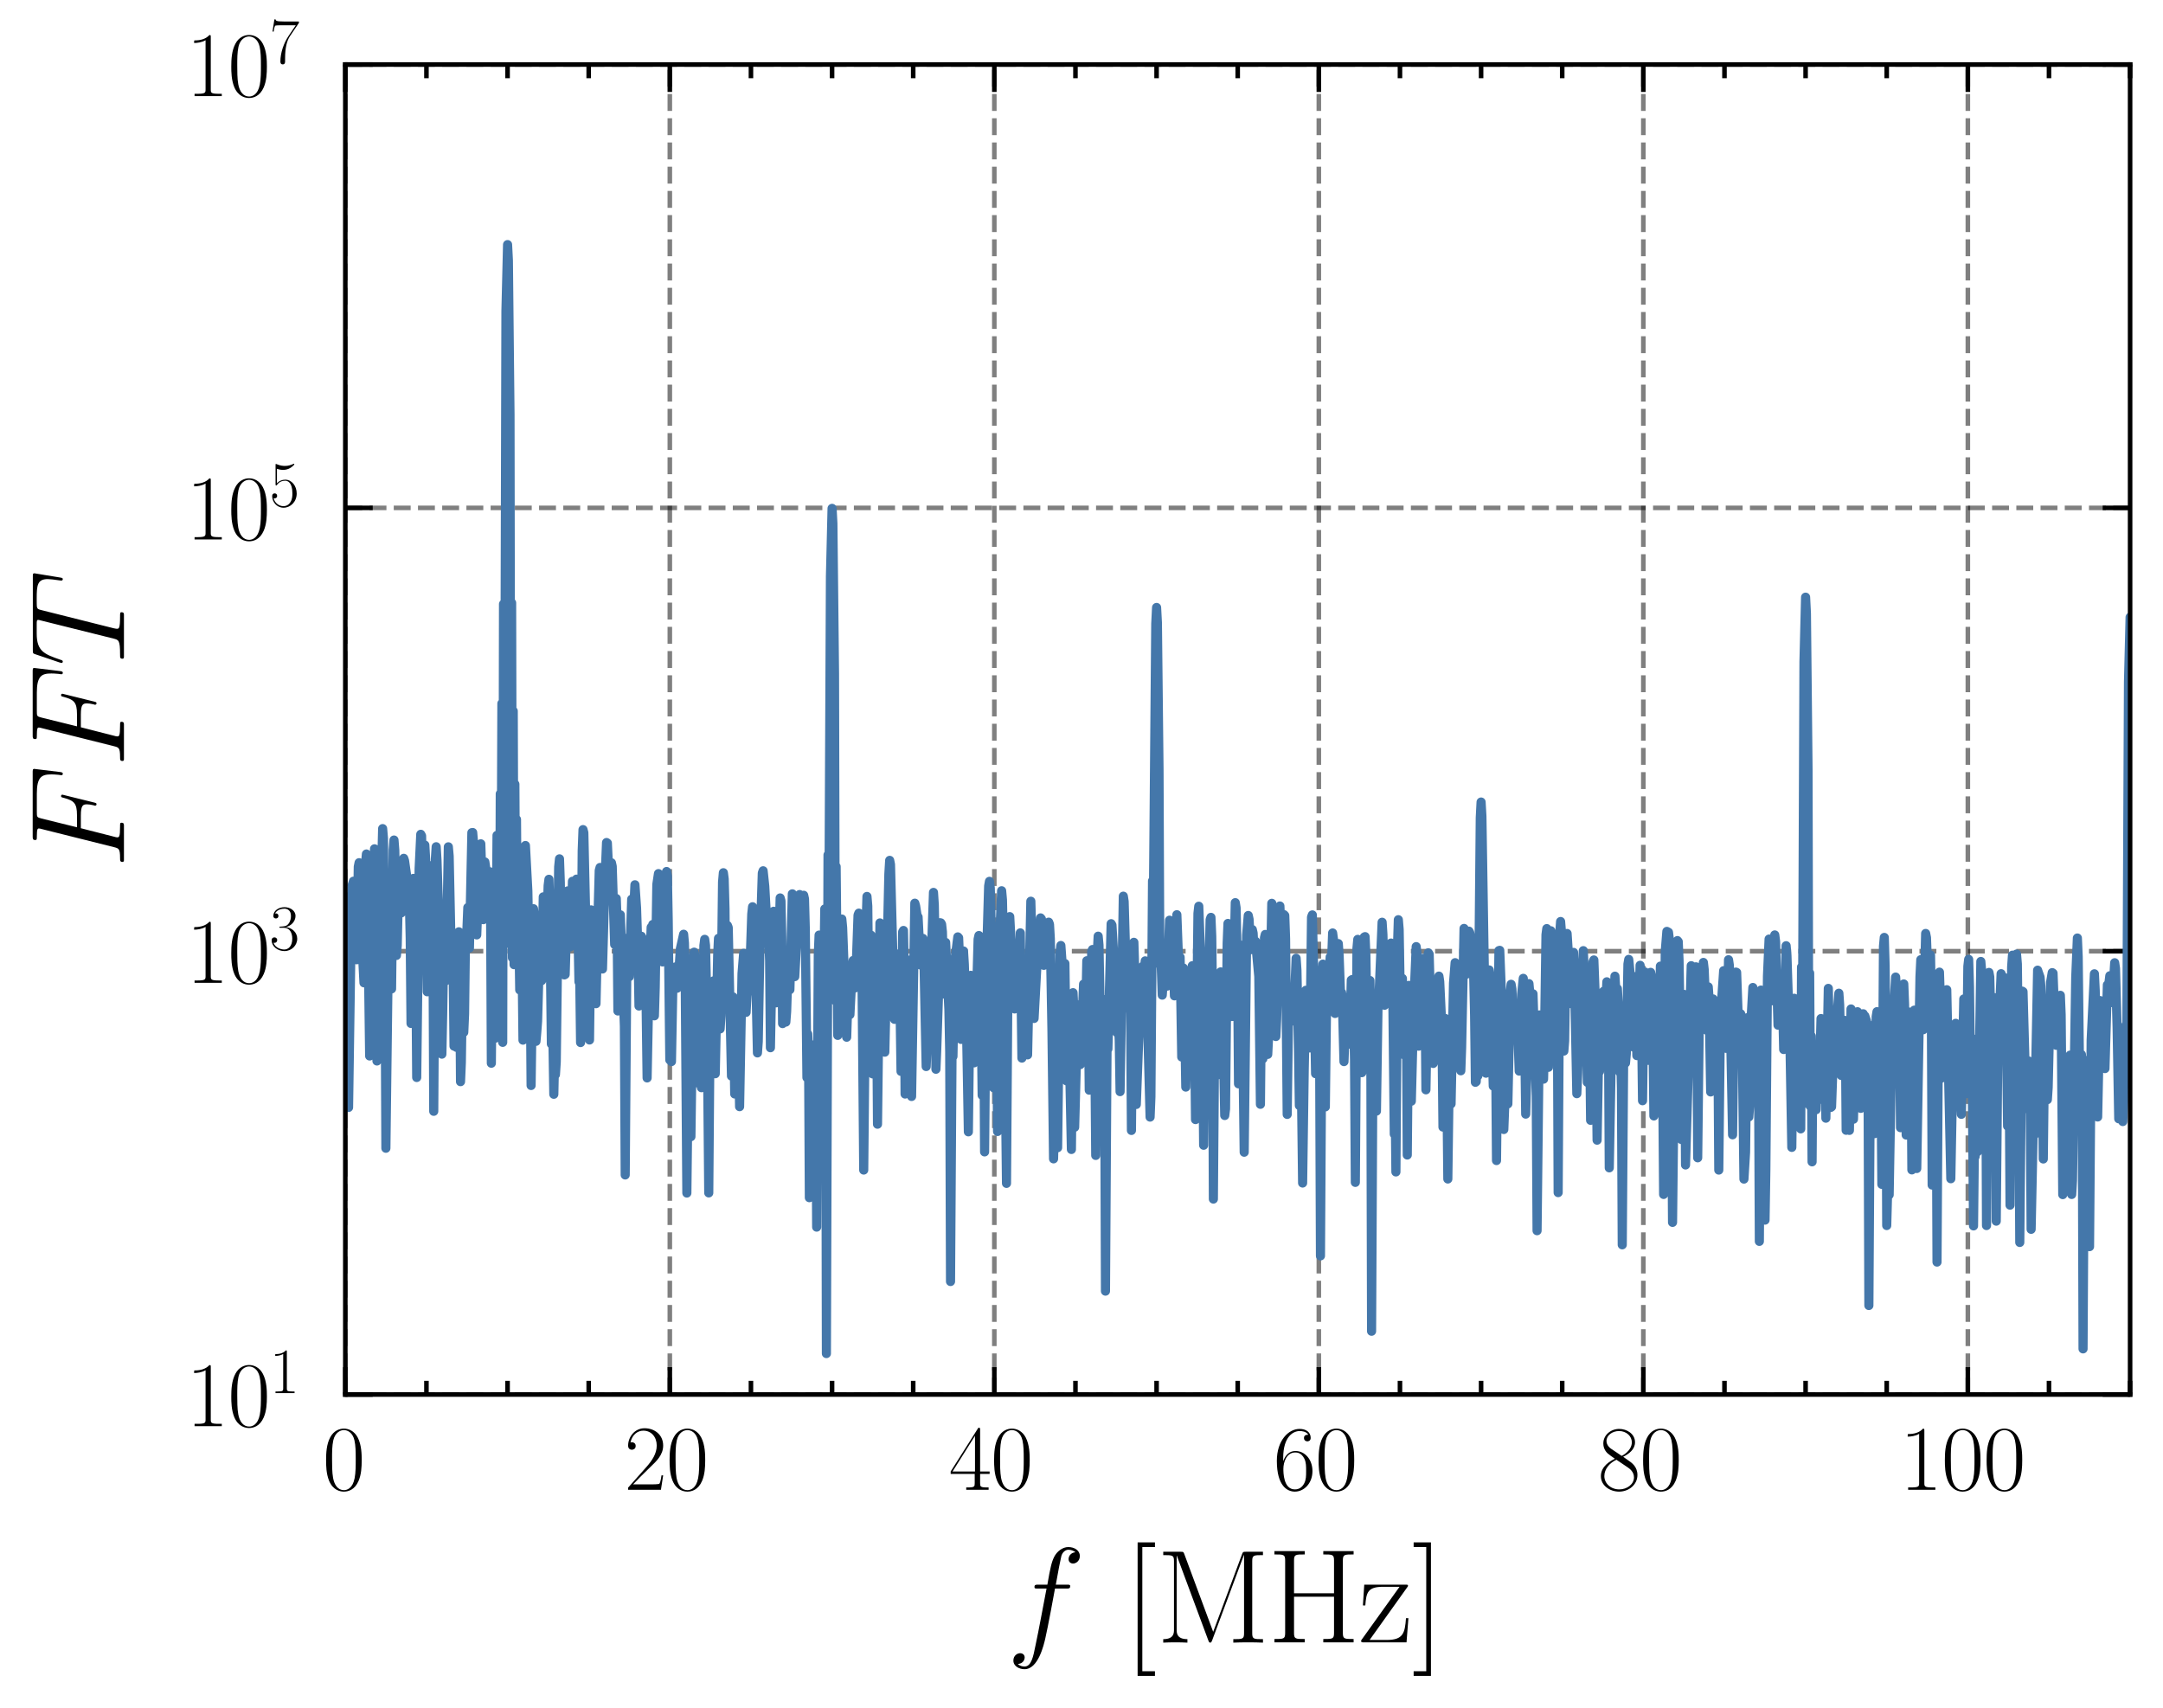 <?xml version="1.0" encoding="utf-8" standalone="no"?>
<!DOCTYPE svg PUBLIC "-//W3C//DTD SVG 1.1//EN"
  "http://www.w3.org/Graphics/SVG/1.1/DTD/svg11.dtd">
<svg xmlns:xlink="http://www.w3.org/1999/xlink" width="236.686pt" height="186.891pt" viewBox="0 0 236.686 186.891" xmlns="http://www.w3.org/2000/svg" version="1.1">
 <defs>
  <style type="text/css">*{stroke-linejoin: round; stroke-linecap: butt}</style>
 </defs>
 <g id="figure_1">
  <g id="patch_1">
   <path d="M 0 186.891 
L 236.686 186.891 
L 236.686 0 
L 0 0 
L 0 186.891 
z
" style="fill: none"/>
  </g>
  <g id="axes_1">
   <g id="patch_2">
    <path d="M 37.786 152.589 
L 233.086 152.589 
L 233.086 7.059 
L 37.786 7.059 
L 37.786 152.589 
z
" style="fill: none"/>
   </g>
   <g id="matplotlib.axis_1">
    <g id="xtick_1">
     <g id="line2d_1">
      <path d="M 37.786 152.589 
L 37.786 7.059 
" clip-path="url(#pbfeb09c053)" style="fill: none; stroke-dasharray: 1.85,0.8; stroke-dashoffset: 0; stroke: #000000; stroke-opacity: 0.5; stroke-width: 0.5"/>
     </g>
     <g id="line2d_2">
      <defs>
       <path id="m8acd389e1f" d="M 0 0 
L 0 -3 
" style="stroke: #000000; stroke-width: 0.5"/>
      </defs>
      <g>
       <use xlink:href="#m8acd389e1f" x="37.786" y="152.589" style="stroke: #000000; stroke-width: 0.5"/>
      </g>
     </g>
     <g id="line2d_3">
      <defs>
       <path id="ma2a77107fc" d="M 0 0 
L 0 3 
" style="stroke: #000000; stroke-width: 0.5"/>
      </defs>
      <g>
       <use xlink:href="#ma2a77107fc" x="37.786" y="7.059" style="stroke: #000000; stroke-width: 0.5"/>
      </g>
     </g>
     <g id="text_1">
      <!-- $\mathdefault{0}$ -->
      <g transform="translate(35.295 163.008) scale(0.1 -0.1)">
       <defs>
        <path id="CMR17-30" d="M 2688 2025 
C 2688 2416 2682 3080 2413 3591 
C 2176 4039 1798 4198 1466 4198 
C 1158 4198 768 4058 525 3597 
C 269 3118 243 2524 243 2025 
C 243 1661 250 1106 448 619 
C 723 -39 1216 -128 1466 -128 
C 1760 -128 2208 -7 2470 600 
C 2662 1042 2688 1559 2688 2025 
z
M 1466 -26 
C 1056 -26 813 325 723 812 
C 653 1188 653 1738 653 2096 
C 653 2588 653 2997 736 3387 
C 858 3929 1216 4096 1466 4096 
C 1728 4096 2067 3923 2189 3400 
C 2272 3036 2278 2607 2278 2096 
C 2278 1680 2278 1169 2202 792 
C 2067 95 1690 -26 1466 -26 
z
" transform="scale(0.016)"/>
       </defs>
       <use xlink:href="#CMR17-30" transform="scale(0.996)"/>
      </g>
     </g>
    </g>
    <g id="xtick_2">
     <g id="line2d_4">
      <path d="M 73.295 152.589 
L 73.295 7.059 
" clip-path="url(#pbfeb09c053)" style="fill: none; stroke-dasharray: 1.85,0.8; stroke-dashoffset: 0; stroke: #000000; stroke-opacity: 0.5; stroke-width: 0.5"/>
     </g>
     <g id="line2d_5">
      <g>
       <use xlink:href="#m8acd389e1f" x="73.295" y="152.589" style="stroke: #000000; stroke-width: 0.5"/>
      </g>
     </g>
     <g id="line2d_6">
      <g>
       <use xlink:href="#ma2a77107fc" x="73.295" y="7.059" style="stroke: #000000; stroke-width: 0.5"/>
      </g>
     </g>
     <g id="text_2">
      <!-- $\mathdefault{20}$ -->
      <g transform="translate(68.314 163.008) scale(0.1 -0.1)">
       <defs>
        <path id="CMR17-32" d="M 2669 989 
L 2554 989 
C 2490 536 2438 459 2413 420 
C 2381 369 1920 369 1830 369 
L 602 369 
C 832 619 1280 1072 1824 1597 
C 2214 1967 2669 2402 2669 3035 
C 2669 3790 2067 4224 1395 4224 
C 691 4224 262 3604 262 3030 
C 262 2780 448 2748 525 2748 
C 589 2748 781 2787 781 3010 
C 781 3207 614 3264 525 3264 
C 486 3264 448 3258 422 3245 
C 544 3790 915 4058 1306 4058 
C 1862 4058 2227 3617 2227 3035 
C 2227 2479 1901 2000 1536 1584 
L 262 146 
L 262 0 
L 2515 0 
L 2669 989 
z
" transform="scale(0.016)"/>
       </defs>
       <use xlink:href="#CMR17-32" transform="scale(0.996)"/>
       <use xlink:href="#CMR17-30" transform="translate(45.69 0) scale(0.996)"/>
      </g>
     </g>
    </g>
    <g id="xtick_3">
     <g id="line2d_7">
      <path d="M 108.804 152.589 
L 108.804 7.059 
" clip-path="url(#pbfeb09c053)" style="fill: none; stroke-dasharray: 1.85,0.8; stroke-dashoffset: 0; stroke: #000000; stroke-opacity: 0.5; stroke-width: 0.5"/>
     </g>
     <g id="line2d_8">
      <g>
       <use xlink:href="#m8acd389e1f" x="108.804" y="152.589" style="stroke: #000000; stroke-width: 0.5"/>
      </g>
     </g>
     <g id="line2d_9">
      <g>
       <use xlink:href="#ma2a77107fc" x="108.804" y="7.059" style="stroke: #000000; stroke-width: 0.5"/>
      </g>
     </g>
     <g id="text_3">
      <!-- $\mathdefault{40}$ -->
      <g transform="translate(103.823 163.008) scale(0.1 -0.1)">
       <defs>
        <path id="CMR17-34" d="M 2150 4122 
C 2150 4256 2144 4256 2029 4256 
L 128 1254 
L 128 1088 
L 1779 1088 
L 1779 457 
C 1779 224 1766 160 1318 160 
L 1197 160 
L 1197 0 
C 1402 0 1747 0 1965 0 
C 2182 0 2528 0 2733 0 
L 2733 160 
L 2611 160 
C 2163 160 2150 224 2150 457 
L 2150 1088 
L 2803 1088 
L 2803 1254 
L 2150 1254 
L 2150 4122 
z
M 1798 3703 
L 1798 1254 
L 256 1254 
L 1798 3703 
z
" transform="scale(0.016)"/>
       </defs>
       <use xlink:href="#CMR17-34" transform="scale(0.996)"/>
       <use xlink:href="#CMR17-30" transform="translate(45.69 0) scale(0.996)"/>
      </g>
     </g>
    </g>
    <g id="xtick_4">
     <g id="line2d_10">
      <path d="M 144.313 152.589 
L 144.313 7.059 
" clip-path="url(#pbfeb09c053)" style="fill: none; stroke-dasharray: 1.85,0.8; stroke-dashoffset: 0; stroke: #000000; stroke-opacity: 0.5; stroke-width: 0.5"/>
     </g>
     <g id="line2d_11">
      <g>
       <use xlink:href="#m8acd389e1f" x="144.313" y="152.589" style="stroke: #000000; stroke-width: 0.5"/>
      </g>
     </g>
     <g id="line2d_12">
      <g>
       <use xlink:href="#ma2a77107fc" x="144.313" y="7.059" style="stroke: #000000; stroke-width: 0.5"/>
      </g>
     </g>
     <g id="text_4">
      <!-- $\mathdefault{60}$ -->
      <g transform="translate(139.332 163.008) scale(0.1 -0.1)">
       <defs>
        <path id="CMR17-36" d="M 678 2176 
C 678 3690 1395 4032 1811 4032 
C 1946 4032 2272 4009 2400 3776 
C 2298 3776 2106 3776 2106 3553 
C 2106 3381 2246 3323 2336 3323 
C 2394 3323 2566 3348 2566 3560 
C 2566 3954 2246 4179 1805 4179 
C 1043 4179 243 3390 243 1984 
C 243 253 966 -128 1478 -128 
C 2099 -128 2688 427 2688 1283 
C 2688 2081 2170 2662 1517 2662 
C 1126 2662 838 2407 678 1960 
L 678 2176 
z
M 1478 25 
C 691 25 691 1200 691 1436 
C 691 1896 909 2560 1504 2560 
C 1613 2560 1926 2560 2138 2120 
C 2253 1870 2253 1609 2253 1289 
C 2253 944 2253 690 2118 434 
C 1978 171 1773 25 1478 25 
z
" transform="scale(0.016)"/>
       </defs>
       <use xlink:href="#CMR17-36" transform="scale(0.996)"/>
       <use xlink:href="#CMR17-30" transform="translate(45.69 0) scale(0.996)"/>
      </g>
     </g>
    </g>
    <g id="xtick_5">
     <g id="line2d_13">
      <path d="M 179.822 152.589 
L 179.822 7.059 
" clip-path="url(#pbfeb09c053)" style="fill: none; stroke-dasharray: 1.85,0.8; stroke-dashoffset: 0; stroke: #000000; stroke-opacity: 0.5; stroke-width: 0.5"/>
     </g>
     <g id="line2d_14">
      <g>
       <use xlink:href="#m8acd389e1f" x="179.822" y="152.589" style="stroke: #000000; stroke-width: 0.5"/>
      </g>
     </g>
     <g id="line2d_15">
      <g>
       <use xlink:href="#ma2a77107fc" x="179.822" y="7.059" style="stroke: #000000; stroke-width: 0.5"/>
      </g>
     </g>
     <g id="text_5">
      <!-- $\mathdefault{80}$ -->
      <g transform="translate(174.841 163.008) scale(0.1 -0.1)">
       <defs>
        <path id="CMR17-38" d="M 1741 2264 
C 2144 2467 2554 2773 2554 3263 
C 2554 3841 1990 4179 1472 4179 
C 890 4179 378 3759 378 3180 
C 378 3021 416 2747 666 2505 
C 730 2442 998 2251 1171 2130 
C 883 1983 211 1634 211 934 
C 211 279 838 -128 1459 -128 
C 2144 -128 2720 362 2720 1010 
C 2720 1590 2330 1857 2074 2029 
L 1741 2264 
z
M 902 2822 
C 851 2854 595 3051 595 3351 
C 595 3739 998 4032 1459 4032 
C 1965 4032 2336 3676 2336 3262 
C 2336 2669 1670 2331 1638 2331 
C 1632 2331 1626 2331 1574 2370 
L 902 2822 
z
M 2080 1519 
C 2176 1449 2483 1240 2483 851 
C 2483 381 2010 25 1472 25 
C 890 25 448 438 448 940 
C 448 1443 838 1862 1280 2060 
L 2080 1519 
z
" transform="scale(0.016)"/>
       </defs>
       <use xlink:href="#CMR17-38" transform="scale(0.996)"/>
       <use xlink:href="#CMR17-30" transform="translate(45.69 0) scale(0.996)"/>
      </g>
     </g>
    </g>
    <g id="xtick_6">
     <g id="line2d_16">
      <path d="M 215.332 152.589 
L 215.332 7.059 
" clip-path="url(#pbfeb09c053)" style="fill: none; stroke-dasharray: 1.85,0.8; stroke-dashoffset: 0; stroke: #000000; stroke-opacity: 0.5; stroke-width: 0.5"/>
     </g>
     <g id="line2d_17">
      <g>
       <use xlink:href="#m8acd389e1f" x="215.332" y="152.589" style="stroke: #000000; stroke-width: 0.5"/>
      </g>
     </g>
     <g id="line2d_18">
      <g>
       <use xlink:href="#ma2a77107fc" x="215.332" y="7.059" style="stroke: #000000; stroke-width: 0.5"/>
      </g>
     </g>
     <g id="text_6">
      <!-- $\mathdefault{100}$ -->
      <g transform="translate(207.86 163.008) scale(0.1 -0.1)">
       <defs>
        <path id="CMR17-31" d="M 1702 4058 
C 1702 4192 1696 4192 1606 4192 
C 1357 3916 979 3827 621 3827 
C 602 3827 570 3827 563 3808 
C 557 3795 557 3782 557 3648 
C 755 3648 1088 3686 1344 3839 
L 1344 461 
C 1344 236 1331 160 781 160 
L 589 160 
L 589 0 
C 896 0 1216 0 1523 0 
C 1830 0 2150 0 2458 0 
L 2458 160 
L 2266 160 
C 1715 160 1702 230 1702 458 
L 1702 4058 
z
" transform="scale(0.016)"/>
       </defs>
       <use xlink:href="#CMR17-31" transform="scale(0.996)"/>
       <use xlink:href="#CMR17-30" transform="translate(45.69 0) scale(0.996)"/>
       <use xlink:href="#CMR17-30" transform="translate(91.381 0) scale(0.996)"/>
      </g>
     </g>
    </g>
    <g id="xtick_7">
     <g id="line2d_19">
      <defs>
       <path id="m989b7f6739" d="M 0 0 
L 0 -1.5 
" style="stroke: #000000; stroke-width: 0.5"/>
      </defs>
      <g>
       <use xlink:href="#m989b7f6739" x="46.663" y="152.589" style="stroke: #000000; stroke-width: 0.5"/>
      </g>
     </g>
     <g id="line2d_20">
      <defs>
       <path id="mce7dd07681" d="M 0 0 
L 0 1.5 
" style="stroke: #000000; stroke-width: 0.5"/>
      </defs>
      <g>
       <use xlink:href="#mce7dd07681" x="46.663" y="7.059" style="stroke: #000000; stroke-width: 0.5"/>
      </g>
     </g>
    </g>
    <g id="xtick_8">
     <g id="line2d_21">
      <g>
       <use xlink:href="#m989b7f6739" x="55.541" y="152.589" style="stroke: #000000; stroke-width: 0.5"/>
      </g>
     </g>
     <g id="line2d_22">
      <g>
       <use xlink:href="#mce7dd07681" x="55.541" y="7.059" style="stroke: #000000; stroke-width: 0.5"/>
      </g>
     </g>
    </g>
    <g id="xtick_9">
     <g id="line2d_23">
      <g>
       <use xlink:href="#m989b7f6739" x="64.418" y="152.589" style="stroke: #000000; stroke-width: 0.5"/>
      </g>
     </g>
     <g id="line2d_24">
      <g>
       <use xlink:href="#mce7dd07681" x="64.418" y="7.059" style="stroke: #000000; stroke-width: 0.5"/>
      </g>
     </g>
    </g>
    <g id="xtick_10">
     <g id="line2d_25">
      <g>
       <use xlink:href="#m989b7f6739" x="82.172" y="152.589" style="stroke: #000000; stroke-width: 0.5"/>
      </g>
     </g>
     <g id="line2d_26">
      <g>
       <use xlink:href="#mce7dd07681" x="82.172" y="7.059" style="stroke: #000000; stroke-width: 0.5"/>
      </g>
     </g>
    </g>
    <g id="xtick_11">
     <g id="line2d_27">
      <g>
       <use xlink:href="#m989b7f6739" x="91.05" y="152.589" style="stroke: #000000; stroke-width: 0.5"/>
      </g>
     </g>
     <g id="line2d_28">
      <g>
       <use xlink:href="#mce7dd07681" x="91.05" y="7.059" style="stroke: #000000; stroke-width: 0.5"/>
      </g>
     </g>
    </g>
    <g id="xtick_12">
     <g id="line2d_29">
      <g>
       <use xlink:href="#m989b7f6739" x="99.927" y="152.589" style="stroke: #000000; stroke-width: 0.5"/>
      </g>
     </g>
     <g id="line2d_30">
      <g>
       <use xlink:href="#mce7dd07681" x="99.927" y="7.059" style="stroke: #000000; stroke-width: 0.5"/>
      </g>
     </g>
    </g>
    <g id="xtick_13">
     <g id="line2d_31">
      <g>
       <use xlink:href="#m989b7f6739" x="117.682" y="152.589" style="stroke: #000000; stroke-width: 0.5"/>
      </g>
     </g>
     <g id="line2d_32">
      <g>
       <use xlink:href="#mce7dd07681" x="117.682" y="7.059" style="stroke: #000000; stroke-width: 0.5"/>
      </g>
     </g>
    </g>
    <g id="xtick_14">
     <g id="line2d_33">
      <g>
       <use xlink:href="#m989b7f6739" x="126.559" y="152.589" style="stroke: #000000; stroke-width: 0.5"/>
      </g>
     </g>
     <g id="line2d_34">
      <g>
       <use xlink:href="#mce7dd07681" x="126.559" y="7.059" style="stroke: #000000; stroke-width: 0.5"/>
      </g>
     </g>
    </g>
    <g id="xtick_15">
     <g id="line2d_35">
      <g>
       <use xlink:href="#m989b7f6739" x="135.436" y="152.589" style="stroke: #000000; stroke-width: 0.5"/>
      </g>
     </g>
     <g id="line2d_36">
      <g>
       <use xlink:href="#mce7dd07681" x="135.436" y="7.059" style="stroke: #000000; stroke-width: 0.5"/>
      </g>
     </g>
    </g>
    <g id="xtick_16">
     <g id="line2d_37">
      <g>
       <use xlink:href="#m989b7f6739" x="153.191" y="152.589" style="stroke: #000000; stroke-width: 0.5"/>
      </g>
     </g>
     <g id="line2d_38">
      <g>
       <use xlink:href="#mce7dd07681" x="153.191" y="7.059" style="stroke: #000000; stroke-width: 0.5"/>
      </g>
     </g>
    </g>
    <g id="xtick_17">
     <g id="line2d_39">
      <g>
       <use xlink:href="#m989b7f6739" x="162.068" y="152.589" style="stroke: #000000; stroke-width: 0.5"/>
      </g>
     </g>
     <g id="line2d_40">
      <g>
       <use xlink:href="#mce7dd07681" x="162.068" y="7.059" style="stroke: #000000; stroke-width: 0.5"/>
      </g>
     </g>
    </g>
    <g id="xtick_18">
     <g id="line2d_41">
      <g>
       <use xlink:href="#m989b7f6739" x="170.945" y="152.589" style="stroke: #000000; stroke-width: 0.5"/>
      </g>
     </g>
     <g id="line2d_42">
      <g>
       <use xlink:href="#mce7dd07681" x="170.945" y="7.059" style="stroke: #000000; stroke-width: 0.5"/>
      </g>
     </g>
    </g>
    <g id="xtick_19">
     <g id="line2d_43">
      <g>
       <use xlink:href="#m989b7f6739" x="188.7" y="152.589" style="stroke: #000000; stroke-width: 0.5"/>
      </g>
     </g>
     <g id="line2d_44">
      <g>
       <use xlink:href="#mce7dd07681" x="188.7" y="7.059" style="stroke: #000000; stroke-width: 0.5"/>
      </g>
     </g>
    </g>
    <g id="xtick_20">
     <g id="line2d_45">
      <g>
       <use xlink:href="#m989b7f6739" x="197.577" y="152.589" style="stroke: #000000; stroke-width: 0.5"/>
      </g>
     </g>
     <g id="line2d_46">
      <g>
       <use xlink:href="#mce7dd07681" x="197.577" y="7.059" style="stroke: #000000; stroke-width: 0.5"/>
      </g>
     </g>
    </g>
    <g id="xtick_21">
     <g id="line2d_47">
      <g>
       <use xlink:href="#m989b7f6739" x="206.454" y="152.589" style="stroke: #000000; stroke-width: 0.5"/>
      </g>
     </g>
     <g id="line2d_48">
      <g>
       <use xlink:href="#mce7dd07681" x="206.454" y="7.059" style="stroke: #000000; stroke-width: 0.5"/>
      </g>
     </g>
    </g>
    <g id="xtick_22">
     <g id="line2d_49">
      <g>
       <use xlink:href="#m989b7f6739" x="224.209" y="152.589" style="stroke: #000000; stroke-width: 0.5"/>
      </g>
     </g>
     <g id="line2d_50">
      <g>
       <use xlink:href="#mce7dd07681" x="224.209" y="7.059" style="stroke: #000000; stroke-width: 0.5"/>
      </g>
     </g>
    </g>
    <g id="xtick_23">
     <g id="line2d_51">
      <g>
       <use xlink:href="#m989b7f6739" x="233.086" y="152.589" style="stroke: #000000; stroke-width: 0.5"/>
      </g>
     </g>
     <g id="line2d_52">
      <g>
       <use xlink:href="#mce7dd07681" x="233.086" y="7.059" style="stroke: #000000; stroke-width: 0.5"/>
      </g>
     </g>
    </g>
    <g id="text_7">
     <!-- $f$ [MHz] -->
     <g transform="translate(110.142 179.705) scale(0.144 -0.144)">
      <defs>
       <path id="CMMI12-66" d="M 2854 2566 
C 2982 2566 3034 2566 3034 2688 
C 3034 2752 2982 2752 2867 2752 
L 2349 2752 
C 2470 3429 2560 3897 2611 4107 
C 2650 4265 2784 4416 2950 4416 
C 3085 4416 3219 4358 3283 4298 
C 3034 4272 2957 4082 2957 3969 
C 2957 3837 3053 3759 3174 3759 
C 3302 3759 3494 3870 3494 4119 
C 3494 4393 3226 4544 2944 4544 
C 2669 4544 2400 4334 2272 4078 
C 2157 3848 2093 3611 1946 2752 
L 1517 2752 
C 1395 2752 1331 2752 1331 2637 
C 1331 2566 1370 2566 1498 2566 
L 1907 2566 
C 1792 1976 1530 542 1382 -137 
C 1274 -689 1178 -1152 858 -1152 
C 838 -1152 653 -1152 538 -1031 
C 864 -1005 864 -726 864 -720 
C 864 -593 768 -517 646 -517 
C 518 -517 326 -625 326 -867 
C 326 -1140 608 -1280 858 -1280 
C 1510 -1280 1779 -118 1850 199 
C 1965 688 2278 2376 2310 2566 
L 2854 2566 
z
" transform="scale(0.016)"/>
       <path id="CMR17-5b" d="M 1504 -1600 
L 1504 -1377 
L 902 -1377 
L 902 4544 
L 1504 4544 
L 1504 4767 
L 678 4767 
L 678 -1600 
L 1504 -1600 
z
" transform="scale(0.016)"/>
       <path id="CMR17-4d" d="M 1338 4224 
C 1299 4320 1293 4320 1158 4320 
L 339 4320 
L 339 4160 
C 781 4160 851 4160 851 3875 
L 851 610 
C 851 451 851 153 339 153 
L 339 -13 
C 486 0 755 0 915 0 
C 1075 0 1344 0 1491 -13 
L 1491 153 
C 979 153 979 451 979 610 
L 979 4135 
L 986 4135 
L 2490 89 
C 2515 25 2528 -13 2579 -13 
C 2630 -13 2643 25 2669 89 
L 4186 4166 
L 4192 4166 
L 4192 438 
C 4192 153 4122 153 3680 153 
L 3680 -13 
C 3853 0 4198 0 4384 0 
C 4570 0 4922 0 5094 -13 
L 5094 153 
C 4653 153 4582 153 4582 438 
L 4582 3875 
C 4582 4160 4653 4160 5094 4160 
L 5094 4320 
L 4282 4320 
C 4147 4320 4141 4314 4102 4218 
L 2720 502 
L 1338 4224 
z
" transform="scale(0.016)"/>
       <path id="CMR17-48" d="M 3590 3905 
C 3590 4192 3661 4192 4102 4192 
L 4102 4352 
C 3917 4352 3578 4352 3379 4352 
C 3181 4352 2842 4352 2656 4352 
L 2656 4192 
C 3098 4192 3168 4192 3168 3904 
L 3168 2341 
L 1261 2341 
L 1261 3904 
C 1261 4192 1331 4192 1773 4192 
L 1773 4352 
C 1587 4352 1248 4352 1050 4352 
C 851 4352 512 4352 326 4352 
L 326 4192 
C 768 4192 838 4192 838 3905 
L 838 447 
C 838 160 768 160 326 160 
L 326 0 
C 512 0 851 0 1050 0 
C 1248 0 1587 0 1773 0 
L 1773 160 
C 1331 160 1261 160 1261 446 
L 1261 2176 
L 3168 2176 
L 3168 446 
C 3168 160 3098 160 2656 160 
L 2656 0 
C 2842 0 3181 0 3379 0 
C 3578 0 3917 0 4102 0 
L 4102 160 
C 3661 160 3590 160 3590 447 
L 3590 3905 
z
" transform="scale(0.016)"/>
       <path id="CMR17-7a" d="M 2310 2605 
C 2362 2670 2362 2682 2362 2695 
C 2362 2752 2336 2752 2221 2752 
L 275 2752 
L 211 1760 
L 326 1760 
C 371 2381 442 2650 1178 2650 
L 1958 2650 
L 128 96 
C 128 0 134 0 269 0 
L 2291 0 
L 2381 1152 
L 2266 1152 
C 2214 442 2131 115 1350 115 
L 531 115 
L 2310 2605 
z
" transform="scale(0.016)"/>
       <path id="CMR17-5d" d="M 915 4767 
L 90 4767 
L 90 4544 
L 691 4544 
L 691 -1377 
L 90 -1377 
L 90 -1600 
L 915 -1600 
L 915 4767 
z
" transform="scale(0.016)"/>
      </defs>
      <use xlink:href="#CMMI12-66" transform="scale(0.996)"/>
      <use xlink:href="#CMR17-5b" transform="translate(88.796 0) scale(0.996)"/>
      <use xlink:href="#CMR17-4d" transform="translate(113.667 0) scale(0.996)"/>
      <use xlink:href="#CMR17-48" transform="translate(198.354 0) scale(0.996)"/>
      <use xlink:href="#CMR17-7a" transform="translate(267.427 0) scale(0.996)"/>
      <use xlink:href="#CMR17-5d" transform="translate(307.912 0) scale(0.996)"/>
     </g>
    </g>
   </g>
   <g id="matplotlib.axis_2">
    <g id="ytick_1">
     <g id="line2d_53">
      <path d="M 37.786 152.589 
L 233.086 152.589 
" clip-path="url(#pbfeb09c053)" style="fill: none; stroke-dasharray: 1.85,0.8; stroke-dashoffset: 0; stroke: #000000; stroke-opacity: 0.5; stroke-width: 0.5"/>
     </g>
     <g id="line2d_54">
      <defs>
       <path id="m9c49f92bcf" d="M 0 0 
L 3 0 
" style="stroke: #000000; stroke-width: 0.5"/>
      </defs>
      <g>
       <use xlink:href="#m9c49f92bcf" x="37.786" y="152.589" style="stroke: #000000; stroke-width: 0.5"/>
      </g>
     </g>
     <g id="line2d_55">
      <defs>
       <path id="m752e1a3a15" d="M 0 0 
L -3 0 
" style="stroke: #000000; stroke-width: 0.5"/>
      </defs>
      <g>
       <use xlink:href="#m752e1a3a15" x="233.086" y="152.589" style="stroke: #000000; stroke-width: 0.5"/>
      </g>
     </g>
     <g id="text_8">
      <!-- $\mathdefault{10^{1}}$ -->
      <g transform="translate(20.352 156.048) scale(0.1 -0.1)">
       <use xlink:href="#CMR17-31" transform="scale(0.996)"/>
       <use xlink:href="#CMR17-30" transform="translate(45.69 0) scale(0.996)"/>
       <use xlink:href="#CMR17-31" transform="translate(91.381 36.154) scale(0.697)"/>
      </g>
     </g>
    </g>
    <g id="ytick_2">
     <g id="line2d_56">
      <path d="M 37.786 104.079 
L 233.086 104.079 
" clip-path="url(#pbfeb09c053)" style="fill: none; stroke-dasharray: 1.85,0.8; stroke-dashoffset: 0; stroke: #000000; stroke-opacity: 0.5; stroke-width: 0.5"/>
     </g>
     <g id="line2d_57">
      <g>
       <use xlink:href="#m9c49f92bcf" x="37.786" y="104.079" style="stroke: #000000; stroke-width: 0.5"/>
      </g>
     </g>
     <g id="line2d_58">
      <g>
       <use xlink:href="#m752e1a3a15" x="233.086" y="104.079" style="stroke: #000000; stroke-width: 0.5"/>
      </g>
     </g>
     <g id="text_9">
      <!-- $\mathdefault{10^{3}}$ -->
      <g transform="translate(20.352 107.538) scale(0.1 -0.1)">
       <defs>
        <path id="CMR17-33" d="M 1414 2157 
C 1984 2157 2234 1662 2234 1090 
C 2234 320 1824 25 1453 25 
C 1114 25 563 194 390 693 
C 422 680 454 680 486 680 
C 640 680 755 782 755 948 
C 755 1133 614 1216 486 1216 
C 378 1216 211 1165 211 926 
C 211 335 787 -128 1466 -128 
C 2176 -128 2720 430 2720 1085 
C 2720 1707 2208 2157 1600 2227 
C 2086 2328 2554 2756 2554 3329 
C 2554 3820 2048 4179 1472 4179 
C 890 4179 378 3829 378 3329 
C 378 3110 544 3072 627 3072 
C 762 3072 877 3155 877 3321 
C 877 3486 762 3569 627 3569 
C 602 3569 570 3569 544 3557 
C 730 3959 1235 4032 1459 4032 
C 1683 4032 2106 3925 2106 3320 
C 2106 3143 2080 2828 1862 2550 
C 1670 2304 1453 2304 1242 2284 
C 1210 2284 1062 2269 1037 2269 
C 992 2263 966 2257 966 2208 
C 966 2163 973 2157 1101 2157 
L 1414 2157 
z
" transform="scale(0.016)"/>
       </defs>
       <use xlink:href="#CMR17-31" transform="scale(0.996)"/>
       <use xlink:href="#CMR17-30" transform="translate(45.69 0) scale(0.996)"/>
       <use xlink:href="#CMR17-33" transform="translate(91.381 36.154) scale(0.697)"/>
      </g>
     </g>
    </g>
    <g id="ytick_3">
     <g id="line2d_59">
      <path d="M 37.786 55.569 
L 233.086 55.569 
" clip-path="url(#pbfeb09c053)" style="fill: none; stroke-dasharray: 1.85,0.8; stroke-dashoffset: 0; stroke: #000000; stroke-opacity: 0.5; stroke-width: 0.5"/>
     </g>
     <g id="line2d_60">
      <g>
       <use xlink:href="#m9c49f92bcf" x="37.786" y="55.569" style="stroke: #000000; stroke-width: 0.5"/>
      </g>
     </g>
     <g id="line2d_61">
      <g>
       <use xlink:href="#m752e1a3a15" x="233.086" y="55.569" style="stroke: #000000; stroke-width: 0.5"/>
      </g>
     </g>
     <g id="text_10">
      <!-- $\mathdefault{10^{5}}$ -->
      <g transform="translate(20.352 59.028) scale(0.1 -0.1)">
       <defs>
        <path id="CMR17-35" d="M 730 3692 
C 794 3666 1056 3584 1325 3584 
C 1920 3584 2246 3911 2432 4100 
C 2432 4157 2432 4192 2394 4192 
C 2387 4192 2374 4192 2323 4163 
C 2099 4058 1837 3973 1517 3973 
C 1325 3973 1037 3999 723 4139 
C 653 4171 640 4171 634 4171 
C 602 4171 595 4164 595 4037 
L 595 2203 
C 595 2089 595 2057 659 2057 
C 691 2057 704 2070 736 2114 
C 941 2401 1222 2522 1542 2522 
C 1766 2522 2246 2382 2246 1289 
C 2246 1085 2246 715 2054 421 
C 1894 159 1645 25 1370 25 
C 947 25 518 320 403 814 
C 429 807 480 795 506 795 
C 589 795 749 840 749 1038 
C 749 1210 627 1280 506 1280 
C 358 1280 262 1190 262 1011 
C 262 454 704 -128 1382 -128 
C 2042 -128 2669 440 2669 1264 
C 2669 2030 2170 2624 1549 2624 
C 1222 2624 947 2503 730 2274 
L 730 3692 
z
" transform="scale(0.016)"/>
       </defs>
       <use xlink:href="#CMR17-31" transform="scale(0.996)"/>
       <use xlink:href="#CMR17-30" transform="translate(45.69 0) scale(0.996)"/>
       <use xlink:href="#CMR17-35" transform="translate(91.381 36.154) scale(0.697)"/>
      </g>
     </g>
    </g>
    <g id="ytick_4">
     <g id="line2d_62">
      <path d="M 37.786 7.059 
L 233.086 7.059 
" clip-path="url(#pbfeb09c053)" style="fill: none; stroke-dasharray: 1.85,0.8; stroke-dashoffset: 0; stroke: #000000; stroke-opacity: 0.5; stroke-width: 0.5"/>
     </g>
     <g id="line2d_63">
      <g>
       <use xlink:href="#m9c49f92bcf" x="37.786" y="7.059" style="stroke: #000000; stroke-width: 0.5"/>
      </g>
     </g>
     <g id="line2d_64">
      <g>
       <use xlink:href="#m752e1a3a15" x="233.086" y="7.059" style="stroke: #000000; stroke-width: 0.5"/>
      </g>
     </g>
     <g id="text_11">
      <!-- $\mathdefault{10^{7}}$ -->
      <g transform="translate(20.352 10.518) scale(0.1 -0.1)">
       <defs>
        <path id="CMR17-37" d="M 2886 3941 
L 2886 4081 
L 1382 4081 
C 634 4081 621 4165 595 4288 
L 480 4288 
L 294 3094 
L 410 3094 
C 429 3215 474 3540 550 3661 
C 589 3712 1062 3712 1171 3712 
L 2579 3712 
L 1869 2661 
C 1395 1954 1069 999 1069 165 
C 1069 89 1069 -128 1299 -128 
C 1530 -128 1530 89 1530 171 
L 1530 465 
C 1530 1508 1709 2196 2003 2636 
L 2886 3941 
z
" transform="scale(0.016)"/>
       </defs>
       <use xlink:href="#CMR17-31" transform="scale(0.996)"/>
       <use xlink:href="#CMR17-30" transform="translate(45.69 0) scale(0.996)"/>
       <use xlink:href="#CMR17-37" transform="translate(91.381 36.154) scale(0.697)"/>
      </g>
     </g>
    </g>
    <g id="text_12">
     <!-- $FFT$ -->
     <g transform="translate(13.563 94.985) rotate(-90) scale(0.144 -0.144)">
      <defs>
       <path id="CMMI12-46" d="M 1901 2055 
L 2515 2055 
C 3002 2055 3040 1946 3040 1761 
C 3040 1678 3027 1589 2995 1448 
C 2982 1423 2976 1391 2976 1378 
C 2976 1333 3002 1308 3046 1308 
C 3098 1308 3104 1333 3130 1435 
L 3501 2935 
C 3501 2961 3482 2999 3437 2999 
C 3379 2999 3373 2974 3347 2863 
C 3213 2376 3085 2240 2528 2240 
L 1946 2240 
L 2362 3926 
C 2419 4154 2432 4154 2694 4154 
L 3552 4154 
C 4352 4154 4467 3918 4467 3464 
C 4467 3426 4467 3285 4448 3119 
C 4442 3094 4429 3011 4429 2985 
C 4429 2934 4461 2915 4499 2915 
C 4544 2915 4570 2941 4582 3055 
L 4717 4174 
C 4717 4195 4730 4263 4730 4277 
C 4730 4352 4672 4352 4557 4352 
L 1523 4352 
C 1402 4352 1338 4352 1338 4229 
C 1338 4154 1382 4154 1491 4154 
C 1888 4154 1888 4113 1888 4050 
C 1888 4018 1882 3992 1862 3922 
L 998 473 
C 941 249 928 185 480 185 
C 358 185 294 185 294 70 
C 294 0 352 0 390 0 
C 512 0 640 0 762 0 
L 1594 0 
C 1734 0 1888 0 2029 0 
C 2086 0 2163 0 2163 115 
C 2163 185 2125 185 1984 185 
C 1478 185 1466 229 1466 324 
C 1466 356 1478 406 1491 449 
L 1901 2055 
z
" transform="scale(0.016)"/>
       <path id="CMMI12-54" d="M 2669 3910 
C 2707 4064 2720 4121 2816 4147 
C 2867 4160 3078 4160 3213 4160 
C 3853 4160 4154 4134 4154 3634 
C 4154 3537 4128 3295 4090 3057 
L 4083 2980 
C 4083 2954 4109 2916 4147 2916 
C 4211 2916 4211 2948 4230 3050 
L 4416 4184 
C 4429 4243 4429 4256 4429 4275 
C 4429 4345 4390 4345 4262 4345 
L 762 4345 
C 614 4345 608 4339 570 4224 
L 179 3070 
C 173 3056 154 2986 154 2980 
C 154 2948 179 2916 218 2916 
C 269 2916 282 2941 307 3024 
C 576 3801 710 4160 1562 4160 
L 1990 4160 
C 2144 4160 2208 4160 2208 4089 
C 2208 4069 2208 4057 2176 3941 
L 1318 499 
C 1254 249 1242 185 563 185 
C 403 185 358 185 358 64 
C 358 0 429 0 461 0 
C 621 0 787 0 947 0 
L 1946 0 
C 2106 0 2278 0 2438 0 
C 2509 0 2573 0 2573 121 
C 2573 185 2528 185 2362 185 
C 1786 185 1786 243 1786 339 
C 1786 346 1786 391 1811 494 
L 2669 3910 
z
" transform="scale(0.016)"/>
      </defs>
      <use xlink:href="#CMMI12-46" transform="scale(0.996)"/>
      <use xlink:href="#CMMI12-46" transform="translate(76.697 0) scale(0.996)"/>
      <use xlink:href="#CMMI12-54" transform="translate(153.394 0) scale(0.996)"/>
     </g>
    </g>
   </g>
   <g id="line2d_65">
    <path d="M 37.786 98.318 
L 37.875 98.137 
L 37.964 99.437 
L 38.052 105.069 
L 38.141 121.176 
L 38.496 96.988 
L 38.674 96.423 
L 38.763 96.654 
L 38.851 98.243 
L 39.029 105.014 
L 39.206 94.835 
L 39.295 94.397 
L 39.473 100.122 
L 39.65 104.094 
L 39.828 107.538 
L 40.005 94.415 
L 40.094 93.446 
L 40.183 95.504 
L 40.449 115.544 
L 40.538 109.843 
L 40.627 105.347 
L 40.716 111.653 
L 40.804 108.112 
L 40.982 92.876 
L 41.071 93.617 
L 41.159 98.98 
L 41.248 116.091 
L 41.515 102.615 
L 41.603 101.248 
L 41.87 90.665 
L 41.958 91.737 
L 42.136 106.214 
L 42.225 125.639 
L 42.491 104.436 
L 42.58 100.157 
L 42.669 100.507 
L 42.757 108.233 
L 42.846 108.204 
L 43.024 93.007 
L 43.112 91.915 
L 43.201 93.056 
L 43.379 104.542 
L 43.468 103.434 
L 43.645 95.297 
L 43.911 99.889 
L 44.178 93.917 
L 44.266 94.173 
L 44.622 96.711 
L 44.71 97.161 
L 44.799 98.809 
L 44.888 102.645 
L 44.977 111.984 
L 45.065 111.171 
L 45.243 96.11 
L 45.332 96.139 
L 45.509 106.223 
L 45.598 117.896 
L 45.864 95.041 
L 46.042 91.288 
L 46.131 91.461 
L 46.308 99.759 
L 46.486 92.465 
L 46.575 94.025 
L 46.752 108.519 
L 46.93 94.691 
L 47.018 97.202 
L 47.107 103.234 
L 47.196 102.14 
L 47.285 99.282 
L 47.374 102.22 
L 47.462 121.597 
L 47.64 94.01 
L 47.729 92.65 
L 47.817 94.116 
L 47.995 99.734 
L 48.084 99.482 
L 48.172 100.785 
L 48.35 115.343 
L 48.439 110.959 
L 48.616 100.235 
L 48.705 100.932 
L 48.794 107.307 
L 49.06 92.659 
L 49.149 93.672 
L 49.415 106.395 
L 49.504 105.41 
L 49.593 106.629 
L 49.682 114.467 
L 49.859 106.227 
L 49.948 114.597 
L 50.037 111.183 
L 50.214 101.957 
L 50.303 106.636 
L 50.392 118.353 
L 50.481 116.266 
L 50.658 104.202 
L 50.747 112.954 
L 50.836 110.938 
L 50.924 103.63 
L 51.013 103.678 
L 51.191 99.298 
L 51.368 103.74 
L 51.635 91.108 
L 51.723 91.093 
L 51.901 93.159 
L 52.167 102.296 
L 52.522 92.684 
L 52.611 92.329 
L 52.877 100.63 
L 53.055 94.312 
L 53.144 94.923 
L 53.41 100.412 
L 53.588 95.381 
L 53.676 98.015 
L 53.765 116.336 
L 53.943 96.137 
L 54.12 108.075 
L 54.209 113.592 
L 54.387 91.4 
L 54.475 100.574 
L 54.564 95.405 
L 54.653 110.374 
L 54.742 86.858 
L 54.83 99.719 
L 54.919 76.977 
L 55.008 114.052 
L 55.097 66.093 
L 55.186 101.316 
L 55.363 34.051 
L 55.541 26.764 
L 55.629 28.491 
L 55.807 45.43 
L 55.896 103.345 
L 55.984 65.962 
L 56.073 104.798 
L 56.162 77.799 
L 56.251 105.552 
L 56.34 85.808 
L 56.428 102.046 
L 56.517 89.655 
L 56.606 102.172 
L 56.695 96.884 
L 56.872 108.316 
L 57.05 98.16 
L 57.227 113.81 
L 57.405 92.631 
L 57.494 92.513 
L 57.76 97.496 
L 57.937 107.342 
L 58.026 107.671 
L 58.115 118.774 
L 58.381 99.432 
L 58.47 100.243 
L 58.648 113.941 
L 58.736 112.93 
L 58.825 111.736 
L 59.092 102.166 
L 59.269 107.299 
L 59.447 98.133 
L 59.535 98.251 
L 59.713 106.106 
L 59.979 96.913 
L 60.068 96.211 
L 60.157 99.273 
L 60.334 114.229 
L 60.423 108.71 
L 60.601 119.733 
L 60.689 115.574 
L 60.778 117.586 
L 60.867 116.179 
L 61.133 94.858 
L 61.222 93.974 
L 61.311 96.564 
L 61.4 103.65 
L 61.577 98.222 
L 61.666 100.157 
L 61.755 106.672 
L 61.843 106.625 
L 62.11 97.483 
L 62.199 97.883 
L 62.376 103.61 
L 62.465 102.443 
L 62.642 96.429 
L 62.731 96.576 
L 62.909 100.053 
L 63.086 96.193 
L 63.175 98.423 
L 63.353 107.429 
L 63.441 107.327 
L 63.53 114.074 
L 63.708 93.093 
L 63.796 90.775 
L 63.885 91.114 
L 64.063 99.053 
L 64.24 111.918 
L 64.329 105.693 
L 64.507 113.795 
L 64.684 99.559 
L 64.773 100.459 
L 65.039 109.763 
L 65.128 109.119 
L 65.217 109.82 
L 65.394 101.832 
L 65.572 95.243 
L 65.661 94.917 
L 65.749 97.196 
L 65.927 106.025 
L 66.193 96.466 
L 66.371 92.189 
L 66.46 92.248 
L 66.726 98.007 
L 66.904 94.403 
L 66.992 94.797 
L 67.259 103.346 
L 67.436 98.313 
L 67.525 100.931 
L 67.614 110.62 
L 67.702 108.797 
L 67.88 100.097 
L 68.324 112.281 
L 68.413 128.561 
L 68.59 105.503 
L 68.679 102.639 
L 68.768 103.346 
L 68.857 106.874 
L 69.123 98.389 
L 69.212 101.142 
L 69.3 100.609 
L 69.478 96.811 
L 69.655 99.352 
L 69.833 104.899 
L 69.922 110.077 
L 70.011 108.57 
L 70.188 102.444 
L 70.277 102.771 
L 70.366 102.721 
L 70.454 102.832 
L 70.632 104.69 
L 70.81 117.944 
L 70.987 108.761 
L 71.253 101.465 
L 71.342 101.824 
L 71.431 101.153 
L 71.52 102.764 
L 71.608 111.148 
L 71.697 108.079 
L 71.875 96.776 
L 72.052 95.589 
L 72.141 96.458 
L 72.496 105.253 
L 72.585 105.103 
L 72.674 105.106 
L 72.851 98.148 
L 72.94 95.359 
L 73.029 95.859 
L 73.118 100.671 
L 73.295 115.981 
L 73.384 114.579 
L 73.473 116.156 
L 73.65 106.5 
L 73.739 106.913 
L 73.917 105.797 
L 74.094 108.129 
L 74.183 107.973 
L 74.449 103.81 
L 74.804 102.225 
L 74.893 103.194 
L 74.982 107.342 
L 75.159 130.541 
L 75.426 107.18 
L 75.514 109.961 
L 75.603 124.373 
L 75.87 104.823 
L 75.958 104.186 
L 76.047 104.626 
L 76.225 109.999 
L 76.402 118.517 
L 76.58 108.636 
L 76.669 110.417 
L 76.757 119.013 
L 77.024 103.461 
L 77.112 102.782 
L 77.201 103.452 
L 77.379 111.427 
L 77.556 130.525 
L 77.734 108.074 
L 77.823 107.654 
L 77.911 116.944 
L 78 115.379 
L 78.089 107.325 
L 78.178 108.919 
L 78.266 117.486 
L 78.533 104.482 
L 78.622 102.669 
L 78.71 103.792 
L 78.799 112.583 
L 78.888 111.137 
L 79.065 96.523 
L 79.154 95.492 
L 79.243 96.174 
L 79.332 99.44 
L 79.42 110.414 
L 79.509 109.288 
L 79.598 101.265 
L 79.687 101.49 
L 80.042 117.741 
L 80.219 109.084 
L 80.397 119.701 
L 80.486 115.967 
L 80.663 109.748 
L 80.752 111.844 
L 80.93 121.09 
L 81.196 106.526 
L 81.373 104.315 
L 81.462 105.429 
L 81.64 110.773 
L 81.817 107.285 
L 81.906 108.551 
L 81.995 107.904 
L 82.261 100.022 
L 82.35 99.217 
L 82.439 99.421 
L 82.616 102.768 
L 82.883 115.208 
L 82.971 113.954 
L 83.149 103.952 
L 83.415 95.53 
L 83.504 95.28 
L 83.682 96.955 
L 84.037 103.377 
L 84.125 102.651 
L 84.214 105.128 
L 84.303 114.642 
L 84.569 100.203 
L 84.658 99.71 
L 84.747 101.78 
L 84.924 109.729 
L 85.102 104.764 
L 85.191 105.162 
L 85.368 98.251 
L 85.457 98.569 
L 85.546 102.59 
L 85.635 111.999 
L 85.723 110.462 
L 85.812 107.006 
L 85.99 111.834 
L 86.078 110.667 
L 86.256 105.124 
L 86.345 105.959 
L 86.434 108.288 
L 86.7 97.803 
L 86.789 99.797 
L 86.966 106.861 
L 87.232 102.068 
L 87.499 97.881 
L 87.588 98.307 
L 87.765 100.432 
L 87.943 97.959 
L 88.031 98.361 
L 88.12 101.66 
L 88.298 117.907 
L 88.387 113.136 
L 88.475 114.908 
L 88.564 131.048 
L 88.742 114.296 
L 88.919 123.329 
L 89.008 115.721 
L 89.097 123.18 
L 89.185 123.018 
L 89.274 118.515 
L 89.363 134.269 
L 89.541 104.485 
L 89.629 102.315 
L 89.718 102.408 
L 90.073 112.178 
L 90.251 99.455 
L 90.34 102.092 
L 90.428 148.106 
L 90.606 93.544 
L 90.695 101.496 
L 90.872 63.081 
L 91.05 55.626 
L 91.138 57.279 
L 91.316 73.724 
L 91.405 109.501 
L 91.494 94.822 
L 91.671 113.29 
L 91.76 103.667 
L 91.849 104.537 
L 91.937 109.701 
L 92.115 100.559 
L 92.204 101.501 
L 92.648 113.491 
L 92.825 107.875 
L 93.003 111.018 
L 93.269 105.711 
L 93.358 105.094 
L 93.447 105.769 
L 93.535 108.111 
L 93.624 107.656 
L 93.89 100.129 
L 93.979 99.915 
L 94.068 99.98 
L 94.157 100.933 
L 94.334 107.826 
L 94.512 128.025 
L 94.778 101.07 
L 94.867 98.088 
L 94.956 99.138 
L 95.133 115.701 
L 95.311 102.327 
L 95.4 106.73 
L 95.488 117.504 
L 95.666 109.148 
L 95.755 114.962 
L 95.932 110.874 
L 96.021 123.008 
L 96.287 100.987 
L 96.731 107.738 
L 96.82 115.125 
L 97.264 95.625 
L 97.353 94.14 
L 97.441 94.588 
L 97.885 111.535 
L 98.063 104.361 
L 98.152 104.53 
L 98.329 110.796 
L 98.418 109.609 
L 98.507 111.371 
L 98.595 117.23 
L 98.773 101.968 
L 98.862 101.811 
L 98.95 105.994 
L 99.039 119.707 
L 99.483 105.064 
L 99.572 105.296 
L 99.661 108.268 
L 99.749 119.974 
L 100.105 98.824 
L 100.193 99.144 
L 100.371 100.308 
L 100.46 100.333 
L 100.726 105.587 
L 100.815 104.475 
L 100.992 102.679 
L 101.081 103.999 
L 101.347 116.699 
L 101.436 114.427 
L 101.614 104.334 
L 101.702 103.792 
L 101.88 105.536 
L 102.146 97.646 
L 102.235 99.02 
L 102.324 103.897 
L 102.413 116.995 
L 102.501 114.873 
L 102.679 109.365 
L 102.856 100.962 
L 102.945 100.979 
L 103.034 101.131 
L 103.123 101.965 
L 103.3 108.76 
L 103.478 103.12 
L 103.833 110.475 
L 103.922 115.074 
L 104.011 140.22 
L 104.188 112.984 
L 104.277 115.593 
L 104.454 105.365 
L 104.809 102.514 
L 104.898 102.609 
L 104.987 104.741 
L 105.165 113.731 
L 105.431 104.055 
L 105.52 105.503 
L 105.786 113.798 
L 105.964 123.843 
L 106.141 108.978 
L 106.23 106.719 
L 106.319 106.838 
L 106.585 116.295 
L 106.674 115.55 
L 107.029 102.772 
L 107.118 102.364 
L 107.206 103.089 
L 107.295 105.65 
L 107.473 119.844 
L 107.561 110.334 
L 107.65 111.746 
L 107.739 126.037 
L 107.917 106.03 
L 108.183 96.947 
L 108.272 96.436 
L 108.36 97.166 
L 108.538 104.451 
L 108.715 119.016 
L 108.893 109.847 
L 108.982 109.287 
L 109.071 112.432 
L 109.159 123.805 
L 109.426 101.678 
L 109.603 97.466 
L 109.692 98.445 
L 109.87 106.787 
L 110.136 129.482 
L 110.313 104.356 
L 110.491 100.296 
L 111.024 110.396 
L 111.201 103.687 
L 111.29 104.268 
L 111.379 108.931 
L 111.467 107.885 
L 111.645 102.073 
L 111.823 115.773 
L 112 108.043 
L 112.089 107.802 
L 112.266 105.277 
L 112.355 107.728 
L 112.444 115.423 
L 112.799 98.612 
L 112.977 104.994 
L 113.154 111.436 
L 113.509 104.758 
L 113.598 104.598 
L 113.864 100.436 
L 113.953 100.547 
L 114.219 105.627 
L 114.308 105.013 
L 114.574 101.383 
L 114.752 100.902 
L 114.841 101.144 
L 114.93 102.7 
L 115.107 112.592 
L 115.285 126.799 
L 115.551 116.998 
L 115.729 125.581 
L 115.995 104.234 
L 116.084 103.454 
L 116.35 107.219 
L 116.527 105.425 
L 116.705 118.262 
L 116.883 109.009 
L 117.238 125.773 
L 117.415 108.618 
L 117.504 110.342 
L 117.593 123.343 
L 117.948 109.956 
L 118.214 116.482 
L 118.569 107.682 
L 118.747 113.823 
L 118.924 105.125 
L 119.102 110.527 
L 119.191 119.287 
L 119.457 104.093 
L 119.546 103.896 
L 119.635 104.263 
L 119.723 106.563 
L 119.901 126.426 
L 120.078 104.169 
L 120.167 102.436 
L 120.256 103.409 
L 120.345 108.135 
L 120.433 123.345 
L 120.7 109.343 
L 120.789 110.305 
L 120.877 116.028 
L 120.966 141.273 
L 121.144 113.311 
L 121.232 114.778 
L 121.588 101.07 
L 121.676 101.228 
L 121.854 104.277 
L 122.209 112.977 
L 122.298 112.631 
L 122.386 112.098 
L 122.475 113.861 
L 122.564 119.444 
L 122.919 98.059 
L 123.008 98.644 
L 123.274 107.892 
L 123.363 107.736 
L 123.541 108.943 
L 123.629 108.892 
L 123.718 110.873 
L 123.807 123.691 
L 123.984 104.349 
L 124.073 103.106 
L 124.162 105.991 
L 124.339 120.848 
L 124.872 106.503 
L 125.05 105.731 
L 125.138 106.282 
L 125.227 106.006 
L 125.316 105.135 
L 125.405 105.61 
L 125.849 122.23 
L 125.937 120.006 
L 126.115 96.388 
L 126.204 99.269 
L 126.47 68.24 
L 126.559 66.468 
L 126.648 68.132 
L 126.825 84.238 
L 126.914 105.522 
L 127.003 103.985 
L 127.18 108.885 
L 127.269 107.568 
L 127.358 107.606 
L 127.535 105.173 
L 127.713 107.898 
L 127.979 100.688 
L 128.068 100.985 
L 128.245 105.926 
L 128.334 105.263 
L 128.423 105.662 
L 128.512 108.963 
L 128.778 100.088 
L 128.956 104.877 
L 129.044 104.795 
L 129.133 104.733 
L 129.311 115.657 
L 129.488 105.917 
L 129.577 108.329 
L 129.755 118.947 
L 129.932 110.294 
L 130.021 110.013 
L 130.11 110.769 
L 130.198 113.593 
L 130.465 105.67 
L 130.731 114.486 
L 130.82 122.502 
L 131.086 99.945 
L 131.175 99.158 
L 131.353 103.888 
L 131.619 115.927 
L 131.708 125.311 
L 131.885 106.852 
L 131.974 105.689 
L 132.151 112.064 
L 132.418 100.608 
L 132.507 100.377 
L 132.595 102.464 
L 132.684 109.835 
L 132.773 131.2 
L 132.95 108.743 
L 133.039 107.928 
L 133.128 109.913 
L 133.217 117.614 
L 133.306 117.403 
L 133.483 106.992 
L 133.572 106.344 
L 133.661 106.966 
L 133.838 113.058 
L 134.016 122.056 
L 134.104 121.331 
L 134.282 103.217 
L 134.371 101.04 
L 134.46 102.029 
L 134.637 111.242 
L 134.726 109.704 
L 134.815 110.112 
L 134.903 111.221 
L 135.17 98.768 
L 135.259 99.327 
L 135.436 107.612 
L 135.525 118.591 
L 135.791 103.419 
L 135.88 105.498 
L 136.146 126.073 
L 136.413 102.31 
L 136.59 100.172 
L 136.679 100.584 
L 136.856 103.914 
L 136.945 103.288 
L 137.034 101.712 
L 137.123 102.105 
L 137.212 103.894 
L 137.3 103.749 
L 137.389 102.997 
L 137.744 106.847 
L 137.922 120.831 
L 138.01 111.596 
L 138.188 115.851 
L 138.366 102.594 
L 138.454 102.247 
L 138.543 104.498 
L 138.721 115.368 
L 138.898 111.746 
L 139.165 98.84 
L 139.253 99.677 
L 139.431 105.556 
L 139.608 113.414 
L 139.697 111.576 
L 140.052 99.133 
L 140.319 105.337 
L 140.496 100.08 
L 140.585 100.175 
L 140.674 102.707 
L 140.851 121.936 
L 141.029 108.644 
L 141.118 109.381 
L 141.206 111.816 
L 141.295 111.284 
L 141.473 108.709 
L 141.561 110.289 
L 141.65 109.287 
L 141.828 104.852 
L 141.916 106.145 
L 142.094 115.205 
L 142.183 120.966 
L 142.36 115.111 
L 142.538 129.444 
L 142.715 116.93 
L 142.893 108.357 
L 143.071 111.254 
L 143.159 109.306 
L 143.337 114.665 
L 143.514 100.347 
L 143.603 100.11 
L 143.781 107.472 
L 143.958 117.481 
L 144.047 117.117 
L 144.225 110.563 
L 144.313 110.652 
L 144.402 115.749 
L 144.491 137.416 
L 144.668 107.531 
L 144.757 105.491 
L 144.846 105.553 
L 144.935 108.567 
L 145.024 121.113 
L 145.201 106.217 
L 145.29 106.224 
L 145.379 108.044 
L 145.556 104.702 
L 145.645 106.949 
L 145.822 102.084 
L 145.911 102.742 
L 146.089 110.892 
L 146.178 110.568 
L 146.444 103.246 
L 146.533 104.535 
L 146.71 109.339 
L 146.799 108.596 
L 146.888 109.585 
L 147.065 116.158 
L 147.332 109.139 
L 147.42 109.516 
L 147.598 114.246 
L 147.687 114.15 
L 147.864 107.241 
L 147.953 107.184 
L 148.131 111.756 
L 148.219 116.002 
L 148.308 129.374 
L 148.486 103.741 
L 148.574 102.785 
L 149.018 117.369 
L 149.285 102.535 
L 149.373 102.485 
L 149.462 104.53 
L 149.64 116.869 
L 149.906 107.286 
L 149.995 112.409 
L 150.084 145.661 
L 150.261 110.068 
L 150.35 109.743 
L 150.439 111.975 
L 150.616 121.577 
L 150.794 109.666 
L 150.883 109.264 
L 151.238 100.91 
L 151.326 102.259 
L 151.504 109.994 
L 151.593 109.595 
L 152.214 103.189 
L 152.303 103.835 
L 152.392 107.6 
L 152.569 124.091 
L 152.658 119.974 
L 152.747 128.231 
L 152.924 103.501 
L 153.013 100.634 
L 153.102 101.704 
L 153.279 112.23 
L 153.457 107.056 
L 153.634 115.417 
L 153.723 112.21 
L 153.812 108.933 
L 153.901 111.378 
L 153.99 126.38 
L 154.167 107.822 
L 154.256 108.477 
L 154.433 120.491 
L 154.7 109.94 
L 154.966 103.579 
L 155.055 104.358 
L 155.232 114.471 
L 155.41 106.15 
L 155.587 107.03 
L 155.765 104.853 
L 155.854 105.687 
L 155.943 109.532 
L 156.031 119.245 
L 156.298 104.257 
L 156.386 104.4 
L 156.564 110.727 
L 156.653 109.658 
L 156.742 110.843 
L 156.83 116.359 
L 157.097 108.252 
L 157.185 109.046 
L 157.274 108.906 
L 157.452 106.806 
L 157.54 107.393 
L 157.718 111.189 
L 157.807 114.918 
L 157.896 123.322 
L 157.984 121.18 
L 158.162 111.445 
L 158.251 112.245 
L 158.428 129.003 
L 158.606 115.981 
L 158.783 120.785 
L 159.05 107.568 
L 159.227 105.333 
L 159.316 105.657 
L 159.849 117.162 
L 159.937 114.671 
L 160.204 101.588 
L 160.292 102.395 
L 160.47 106.597 
L 160.736 101.885 
L 160.825 102.042 
L 161.003 103.051 
L 161.091 102.628 
L 161.18 103.319 
L 161.358 111.053 
L 161.446 118.422 
L 161.535 118.348 
L 161.624 116.392 
L 161.713 117.724 
L 161.979 89.479 
L 162.068 87.759 
L 162.157 89.328 
L 162.601 117.426 
L 162.689 112.997 
L 162.867 106.416 
L 162.956 106.132 
L 163.044 106.766 
L 163.222 111.942 
L 163.399 118.837 
L 163.666 115.981 
L 163.755 126.985 
L 164.021 104.01 
L 164.11 103.986 
L 164.287 108.532 
L 164.554 123.588 
L 164.642 121.28 
L 164.82 117.246 
L 164.909 120.826 
L 164.997 120.785 
L 165.264 108.5 
L 165.352 107.701 
L 165.441 108.225 
L 165.619 112.503 
L 165.796 110.981 
L 165.885 112.054 
L 165.974 111.623 
L 166.063 112.001 
L 166.24 117.2 
L 166.507 108.782 
L 166.684 107.049 
L 166.773 108.889 
L 166.95 121.904 
L 167.305 107.626 
L 167.394 108.63 
L 167.572 112.838 
L 167.749 108.742 
L 168.104 119.915 
L 168.193 134.661 
L 168.46 111.053 
L 168.548 112.007 
L 168.637 114.534 
L 168.815 112.669 
L 168.903 118.08 
L 168.992 114.525 
L 169.17 102.28 
L 169.258 101.606 
L 169.347 104.66 
L 169.436 116.784 
L 169.702 101.843 
L 169.791 103.826 
L 170.057 113.312 
L 170.324 104.947 
L 170.413 110.218 
L 170.501 130.492 
L 170.679 102.073 
L 170.768 100.83 
L 170.856 101.925 
L 171.034 109.089 
L 171.123 115.005 
L 171.211 113.891 
L 171.389 102.822 
L 171.478 102.142 
L 171.655 104.892 
L 171.833 109.808 
L 172.188 104.211 
L 172.277 106.427 
L 172.543 119.668 
L 172.632 117.535 
L 172.898 108.334 
L 172.987 109.91 
L 173.076 108.825 
L 173.253 104.019 
L 173.52 109.818 
L 173.697 118.432 
L 173.875 112.963 
L 173.963 115.158 
L 174.052 122.582 
L 174.141 121.176 
L 174.319 105.241 
L 174.407 105.038 
L 174.585 109.717 
L 174.762 124.755 
L 174.94 114.651 
L 175.029 117.238 
L 175.206 113.253 
L 175.295 113.131 
L 175.473 108.464 
L 175.65 111.775 
L 175.828 107.427 
L 175.916 107.968 
L 176.005 112.593 
L 176.094 127.783 
L 176.36 113.115 
L 176.449 115.411 
L 176.715 106.812 
L 176.893 109.676 
L 176.982 108.179 
L 177.07 109.812 
L 177.248 117.314 
L 177.337 114.995 
L 177.426 119.082 
L 177.514 136.205 
L 177.692 112.434 
L 177.781 113.213 
L 177.869 116.313 
L 177.958 115.287 
L 178.136 105.488 
L 178.225 104.977 
L 178.58 108.655 
L 178.757 114.581 
L 178.935 106.863 
L 179.023 108.782 
L 179.112 115.501 
L 179.201 115.331 
L 179.467 105.621 
L 179.556 106.701 
L 179.734 120.437 
L 179.911 107.311 
L 180 106.356 
L 180.089 107.26 
L 180.355 116.021 
L 180.533 109.117 
L 180.621 106.395 
L 180.71 106.806 
L 180.888 114.04 
L 180.976 122.104 
L 181.065 121.812 
L 181.243 111.851 
L 181.332 113.5 
L 181.42 120.497 
L 181.509 117.893 
L 181.687 105.712 
L 181.775 105.918 
L 181.864 108.873 
L 182.042 130.693 
L 182.219 104.111 
L 182.397 101.912 
L 182.574 102.009 
L 182.663 102.759 
L 182.841 110.161 
L 183.018 133.75 
L 183.285 109.641 
L 183.551 102.919 
L 183.64 103.025 
L 183.728 105.058 
L 183.817 110.273 
L 183.995 124.686 
L 184.172 109.25 
L 184.261 108.803 
L 184.35 113.468 
L 184.439 127.468 
L 184.794 115.414 
L 185.06 105.666 
L 185.149 106.946 
L 185.326 116.041 
L 185.504 105.797 
L 185.593 105.791 
L 185.681 110.096 
L 185.77 126.685 
L 185.948 111.264 
L 186.037 111.404 
L 186.392 105.309 
L 186.48 106.081 
L 186.747 112.725 
L 186.924 107.98 
L 187.013 109.202 
L 187.191 119.48 
L 187.368 109.6 
L 187.457 109.303 
L 187.634 113.257 
L 187.812 109.629 
L 187.901 110.104 
L 187.99 115.562 
L 188.078 128.028 
L 188.256 111.404 
L 188.611 106.211 
L 188.7 106.906 
L 188.877 114.707 
L 188.966 114.592 
L 189.144 105.013 
L 189.232 105.616 
L 189.41 115.029 
L 189.587 124.167 
L 189.765 109.743 
L 189.943 106.366 
L 190.031 106.4 
L 190.298 113.977 
L 190.475 110.926 
L 190.564 111.883 
L 190.653 114.857 
L 190.83 129.013 
L 191.008 126.062 
L 191.185 111.361 
L 191.274 112.286 
L 191.363 122.22 
L 191.452 120.993 
L 191.629 111.175 
L 191.807 108.05 
L 191.896 108.969 
L 192.073 113.881 
L 192.251 112.534 
L 192.339 113.335 
L 192.428 117.138 
L 192.517 135.828 
L 192.694 108.334 
L 192.783 109.013 
L 192.961 115.56 
L 193.138 133.502 
L 193.227 128.011 
L 193.405 106.819 
L 193.582 102.752 
L 193.671 103.191 
L 193.937 109.502 
L 194.026 108.735 
L 194.204 102.3 
L 194.292 103.007 
L 194.559 112.172 
L 194.825 107.256 
L 194.914 106.785 
L 195.003 107.37 
L 195.18 114.837 
L 195.446 103.48 
L 195.535 104.521 
L 195.89 115.488 
L 196.068 125.544 
L 196.245 110.331 
L 196.334 109.23 
L 196.423 109.914 
L 196.689 123.012 
L 196.778 121.791 
L 196.956 109.924 
L 197.044 123.519 
L 197.133 105.811 
L 197.222 116.304 
L 197.399 72.444 
L 197.577 65.343 
L 197.666 67.116 
L 197.843 84.196 
L 197.932 120.837 
L 198.021 106.47 
L 198.11 121.062 
L 198.198 113.363 
L 198.287 127.124 
L 198.376 114.62 
L 198.465 117.507 
L 198.642 117.04 
L 198.731 121.422 
L 198.909 115.381 
L 198.997 120.363 
L 199.086 118.355 
L 199.264 111.447 
L 199.441 115.276 
L 199.53 114.843 
L 199.619 111.891 
L 199.708 112.781 
L 199.796 122.351 
L 200.063 108.147 
L 200.329 121.173 
L 200.418 121.106 
L 200.595 115.992 
L 200.684 115.834 
L 200.862 113.045 
L 201.217 108.675 
L 201.305 109.956 
L 201.483 117.676 
L 201.661 114.223 
L 201.749 113.517 
L 201.838 111.644 
L 201.927 113.12 
L 202.016 123.674 
L 202.104 122.273 
L 202.193 115.304 
L 202.371 123.685 
L 202.548 110.4 
L 202.815 122.462 
L 202.903 119.261 
L 203.081 117.753 
L 203.258 110.701 
L 203.347 111.383 
L 203.525 115.758 
L 203.614 121.273 
L 203.88 110.923 
L 203.969 111.194 
L 204.057 111.159 
L 204.235 111.7 
L 204.324 113.006 
L 204.412 118.156 
L 204.501 142.845 
L 204.679 114.365 
L 204.856 112.215 
L 204.945 112.23 
L 205.123 124.042 
L 205.3 111.252 
L 205.389 110.696 
L 205.744 115.119 
L 205.833 119.126 
L 205.922 129.59 
L 206.099 103.543 
L 206.188 102.571 
L 206.277 105.639 
L 206.365 113.716 
L 206.454 134.096 
L 206.632 127.322 
L 206.721 130.739 
L 207.076 109.949 
L 207.164 109.378 
L 207.253 109.902 
L 207.431 106.91 
L 207.52 108.442 
L 207.697 114.448 
L 207.786 112.024 
L 207.875 114.231 
L 207.963 123.386 
L 208.23 107.971 
L 208.318 107.662 
L 208.407 109.868 
L 208.585 124.192 
L 208.762 110.747 
L 208.851 110.725 
L 209.029 112.435 
L 209.117 115.845 
L 209.206 128.008 
L 209.473 110.531 
L 209.561 113.635 
L 209.739 127.857 
L 210.094 106.853 
L 210.183 105.007 
L 210.271 105.163 
L 210.449 112.673 
L 210.715 102.138 
L 210.804 102.599 
L 210.893 105.034 
L 210.982 110.705 
L 211.07 110.424 
L 211.248 104.497 
L 211.337 110.197 
L 211.426 129.666 
L 211.603 114.661 
L 211.692 115.382 
L 211.781 114.745 
L 211.869 117.345 
L 211.958 138.094 
L 212.136 108.296 
L 212.224 106.372 
L 212.313 109.015 
L 212.402 117.996 
L 212.58 108.973 
L 212.668 110.456 
L 212.757 117.7 
L 213.023 108.293 
L 213.467 128.975 
L 213.645 119.303 
L 213.734 120.862 
L 213.822 119.659 
L 214 111.971 
L 214.177 112.212 
L 214.266 112.881 
L 214.621 121.928 
L 214.888 109.305 
L 214.976 109.732 
L 215.154 119.671 
L 215.332 105.738 
L 215.42 104.972 
L 215.509 107.926 
L 215.598 114.844 
L 215.687 114.456 
L 215.775 113.592 
L 215.953 134.136 
L 216.042 125.977 
L 216.13 126.54 
L 216.219 124.291 
L 216.397 126.015 
L 216.486 122.804 
L 216.752 105.201 
L 216.841 106.232 
L 217.018 111.274 
L 217.107 107.091 
L 217.196 107.37 
L 217.285 113.387 
L 217.373 134.098 
L 217.551 108.299 
L 217.64 106.403 
L 217.728 106.887 
L 217.906 114.009 
L 217.995 113.215 
L 218.172 109.148 
L 218.261 109.9 
L 218.35 114.412 
L 218.439 133.616 
L 218.616 114.282 
L 218.705 113.063 
L 218.971 106.54 
L 219.149 107.445 
L 219.326 106.96 
L 219.415 107.456 
L 219.504 109.161 
L 219.681 123.214 
L 219.77 116.888 
L 219.859 118.226 
L 219.948 131.867 
L 220.125 105.791 
L 220.214 104.513 
L 220.392 108.331 
L 220.658 104.393 
L 220.747 105.474 
L 220.924 119.855 
L 221.013 135.947 
L 221.279 108.448 
L 221.368 108.503 
L 221.723 121.303 
L 221.812 120.929 
L 221.989 116.092 
L 222.078 116.64 
L 222.167 121.148 
L 222.256 134.509 
L 222.522 121.692 
L 222.611 124.186 
L 222.966 106.156 
L 223.055 106.426 
L 223.232 106.919 
L 223.321 107.918 
L 223.41 110.38 
L 223.587 126.813 
L 223.765 111.373 
L 224.031 120.326 
L 224.12 118.981 
L 224.386 107.48 
L 224.564 106.424 
L 224.653 106.488 
L 224.83 111.08 
L 225.008 114.375 
L 225.363 109.089 
L 225.452 108.905 
L 225.54 111.035 
L 225.718 130.713 
L 225.807 123.253 
L 225.895 122.392 
L 225.984 123.493 
L 226.073 123.049 
L 226.162 121.236 
L 226.251 121.822 
L 226.339 126.071 
L 226.517 115.454 
L 226.606 118.47 
L 226.694 130.697 
L 226.783 129.175 
L 227.138 106.935 
L 227.316 102.637 
L 227.405 104.699 
L 227.582 119.602 
L 227.671 117.844 
L 227.76 115.387 
L 227.848 119.461 
L 227.937 147.591 
L 228.115 116.368 
L 228.204 116.034 
L 228.381 125.497 
L 228.559 120.041 
L 228.647 136.406 
L 228.825 113.804 
L 229.18 106.552 
L 229.269 108.368 
L 229.535 122.219 
L 229.801 109.48 
L 229.979 110.734 
L 230.157 113.375 
L 230.334 116.921 
L 230.6 107.764 
L 230.689 108.214 
L 230.867 106.766 
L 230.956 107.127 
L 231.133 109.704 
L 231.399 105.341 
L 231.488 105.965 
L 231.666 112.478 
L 231.843 122.416 
L 231.932 116.052 
L 232.021 117.043 
L 232.198 121.757 
L 232.287 122.716 
L 232.376 120.623 
L 232.465 113.215 
L 232.553 118.746 
L 232.642 112.147 
L 232.731 112.844 
L 232.909 74.63 
L 233.086 67.529 
L 233.175 69.267 
L 233.175 69.267 
" clip-path="url(#pbfeb09c053)" style="fill: none; stroke: #4477aa; stroke-linecap: square"/>
   </g>
   <g id="patch_3">
    <path d="M 37.786 152.589 
L 37.786 7.059 
" style="fill: none; stroke: #000000; stroke-width: 0.5; stroke-linejoin: miter; stroke-linecap: square"/>
   </g>
   <g id="patch_4">
    <path d="M 233.086 152.589 
L 233.086 7.059 
" style="fill: none; stroke: #000000; stroke-width: 0.5; stroke-linejoin: miter; stroke-linecap: square"/>
   </g>
   <g id="patch_5">
    <path d="M 37.786 152.589 
L 233.086 152.589 
" style="fill: none; stroke: #000000; stroke-width: 0.5; stroke-linejoin: miter; stroke-linecap: square"/>
   </g>
   <g id="patch_6">
    <path d="M 37.786 7.059 
L 233.086 7.059 
" style="fill: none; stroke: #000000; stroke-width: 0.5; stroke-linejoin: miter; stroke-linecap: square"/>
   </g>
  </g>
 </g>
 <defs>
  <clipPath id="pbfeb09c053">
   <rect x="37.786" y="7.059" width="195.3" height="145.53"/>
  </clipPath>
 </defs>
</svg>
